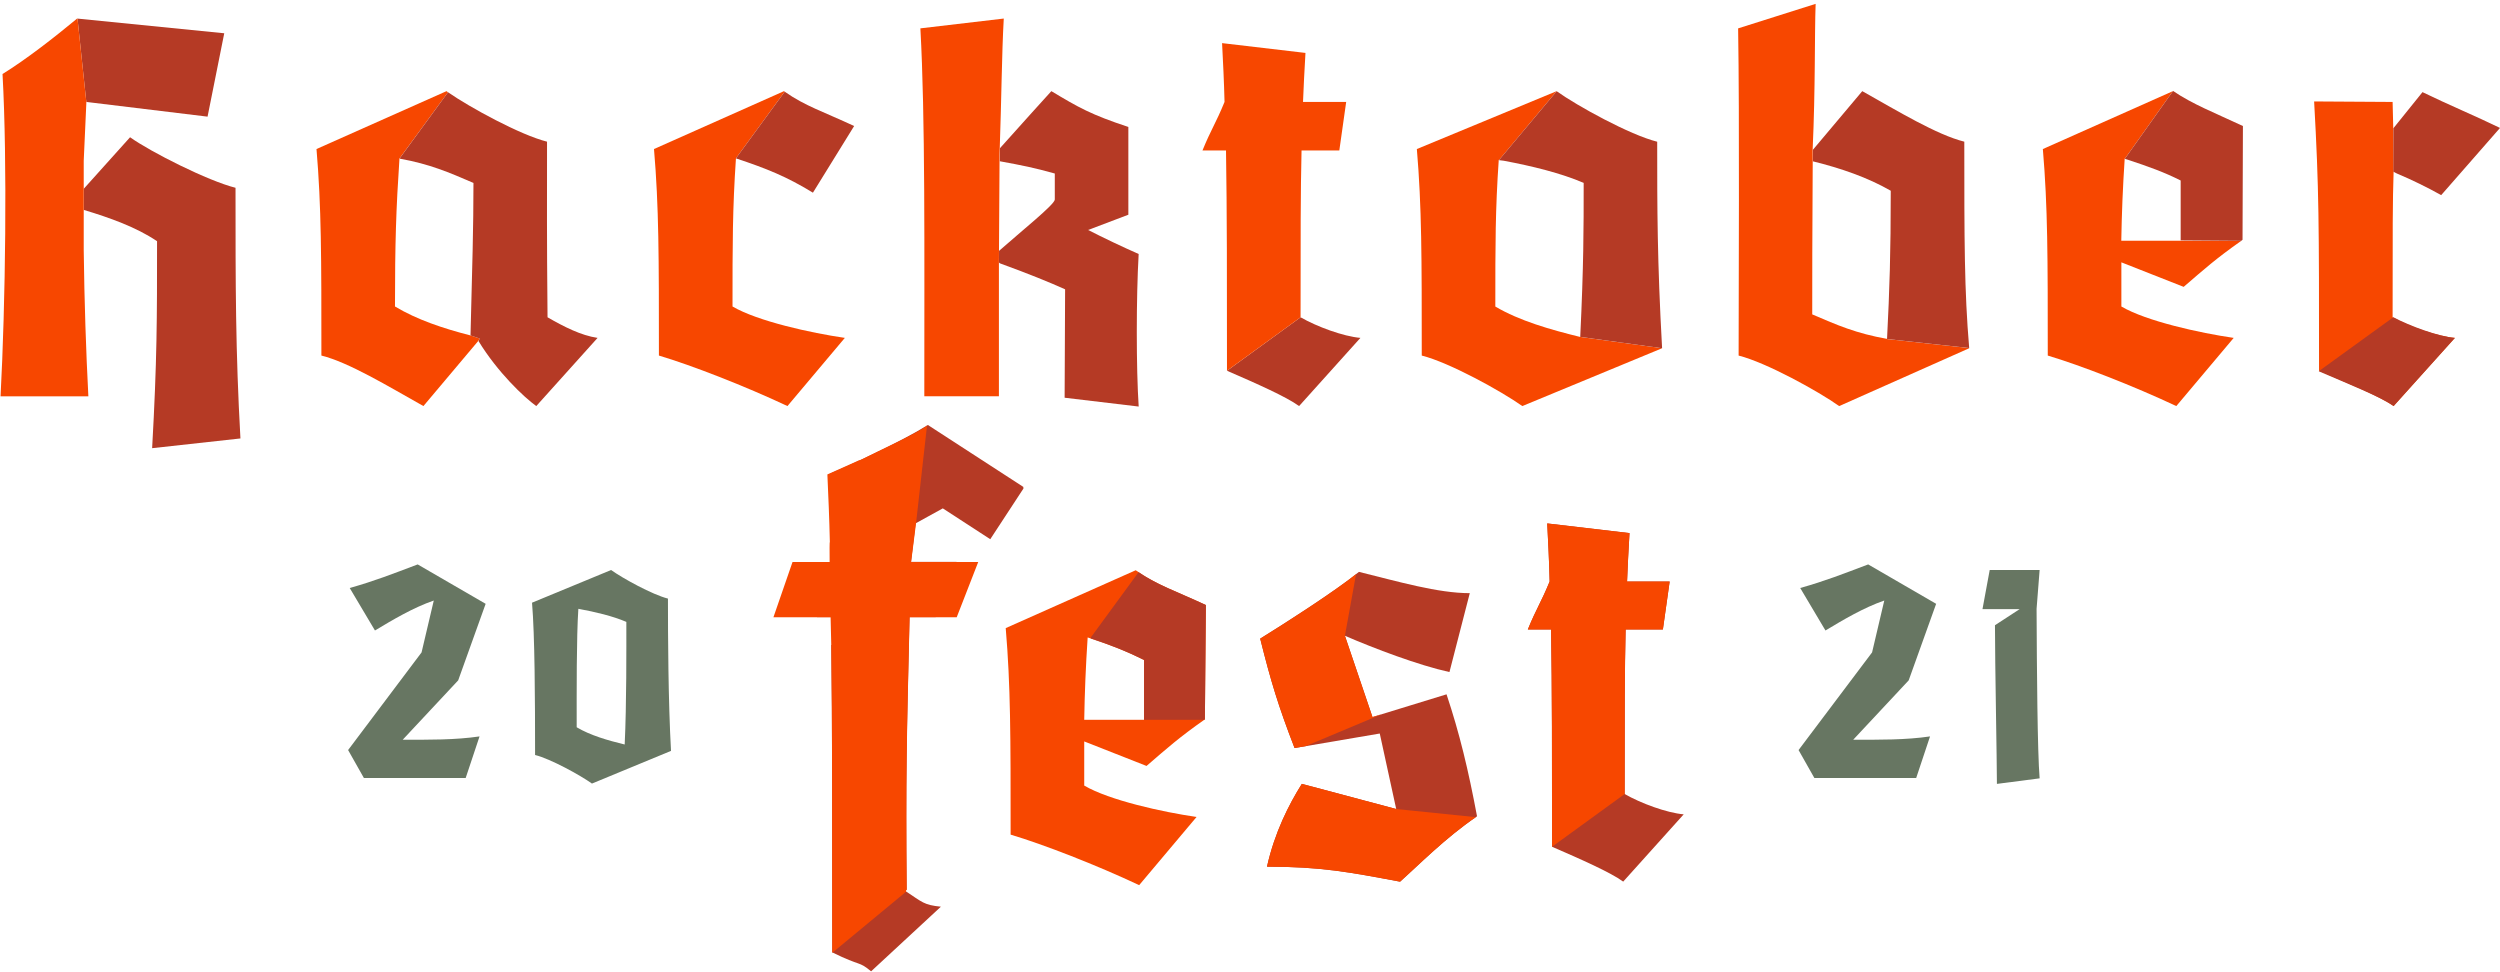 <svg width="815" height="317" viewBox="0 0 815 317" fill="none" xmlns="http://www.w3.org/2000/svg">
<g clip-path="url(#clip0)">
<path d="M780.198 41.725L779.992 33.234L754.406 33.07C756.004 61.856 756.004 72.251 756.004 120.863C765.592 125.022 776.153 129.34 780.312 132.376L800.302 110.149C794.705 109.67 785.269 106.474 779.992 103.434C779.992 74.808 779.992 65.855 780.312 56.1L780.198 41.725Z" fill="#F74700"/>
<path d="M423.985 103.434L399.996 120.863C409.585 125.022 419.35 129.34 423.505 132.376L443.495 110.149C437.898 109.67 429.262 106.474 423.985 103.434Z" fill="#B53A25"/>
<path d="M239.908 51.622L255.814 29.878L255.583 29.715L213.203 48.586C214.805 67.453 214.805 83.604 214.805 115.909C225.519 119.105 242.788 125.821 256.709 132.376L275.42 110.149C264.387 108.551 246.957 104.712 238.8 99.915C238.8 79.445 238.8 68.092 239.919 51.618L239.908 51.622Z" fill="#F74700"/>
<path d="M156.377 110.359L153.387 109.35C144.591 107.113 135.958 104.233 128.763 99.915C128.763 79.446 129.118 68.053 130.233 51.583H130.293L146.047 30.073L145.553 29.718L103.177 48.586C104.775 67.453 104.775 83.604 104.775 115.909C113.731 118.147 126.362 125.821 138.035 132.376C138.035 132.376 152.428 115.267 155.947 111.108L156.377 110.359Z" fill="#F74700"/>
<path d="M541.845 113.526L515.137 109.847C505.385 107.45 495.31 104.57 487.476 99.932C487.476 79.623 487.476 68.27 488.595 52.119L488.705 52.137L507.466 29.718L461.894 48.589C463.492 67.457 463.492 83.608 463.492 115.913C472.444 118.15 489.557 127.586 496.273 132.38L541.845 113.526Z" fill="#F74700"/>
<path d="M730.663 78.476H711.046H691.539C691.699 69.36 692.018 61.366 692.658 51.611L692.775 51.647L708.35 29.718L665.97 48.589C667.572 67.457 667.572 83.608 667.572 115.913C678.282 119.109 695.555 125.824 709.476 132.38L728.187 110.153C717.154 108.555 699.725 104.716 691.567 99.918V85.522L711.877 93.519C718.691 87.656 722.211 84.46 730.68 78.487" fill="#F74700"/>
<path d="M28.168 33.234L67.665 38.028L73.105 10.843L25.267 6.06L28.157 33.379L28.168 33.234Z" fill="#B53A25"/>
<path d="M78.382 142.934C76.781 114.148 76.781 93.519 76.781 61.217C67.824 58.98 49.117 49.544 42.401 44.743C42.401 44.743 33.214 54.964 27.294 61.558V68.426C35.739 70.976 44.34 74.009 51.198 78.632C51.198 104.219 51.198 117.34 49.596 146.105L78.382 142.934Z" fill="#B53A25"/>
<path d="M755.905 121.027C765.45 125.16 776.146 129.361 780.298 132.39L800.287 110.163C795 109.709 785.628 106.289 780.23 103.416L755.905 121.027Z" fill="#B53A25"/>
<path d="M455.164 263.742L449.802 239.129L422.032 243.863C416.666 229.977 414.297 222.087 410.828 208.201C418.715 203.311 435.757 192.423 443.016 186.429C455.8 189.582 468.737 193.372 479.149 193.372L472.522 219.089C462.423 216.88 447.906 211.358 438.431 207.257L447.423 233.763L471.571 226.348C475.832 239.132 478.673 250.961 481.514 266.121C471.418 272.908 462.107 282.372 456.428 287.429C439.702 284.275 430.551 282.539 413.036 282.539C415.561 271.335 420.139 262.343 424.4 255.549L455.164 263.742Z" fill="#B53A25"/>
<path d="M530.425 189.575H544.31L542.101 205.201H529.952C529.636 218.457 529.636 233.127 529.636 258.848C534.846 261.846 543.365 265.003 548.887 265.475L529.164 287.407C525.062 284.41 515.435 280.149 505.968 276.043C505.968 246.696 505.968 224.448 505.655 205.197H498.08C500.921 198.254 502.342 196.518 505.183 189.572C505.027 183.105 504.71 176.787 504.394 170.637L531.217 173.794C530.904 179.635 530.585 184.685 530.425 189.575Z" fill="#B53A25"/>
<path d="M505.968 276.043C505.968 246.696 505.968 224.448 505.655 205.197H498.08C500.921 198.254 502.342 196.518 505.183 189.572C505.027 183.105 504.71 176.787 504.394 170.637L531.217 173.794C530.904 179.632 530.588 184.682 530.428 189.572H544.313L542.105 205.197H529.956C529.64 218.454 529.64 233.124 529.64 258.845" fill="#F74700"/>
<path d="M425.618 243.245L450.42 232.839L447.433 233.756L438.442 207.25L442.071 187.178C434.379 193.293 418.399 203.514 410.82 208.194C414.29 222.079 416.659 229.97 422.024 243.855L425.618 243.245Z" fill="#F74700"/>
<path d="M455.164 263.742L424.397 255.539C420.135 262.325 415.561 271.317 413.033 282.528C430.547 282.528 439.699 284.264 456.425 287.418C462.029 282.446 471.169 273.156 481.113 266.395L455.164 263.742Z" fill="#F74700"/>
<path d="M393.118 197.246L392.794 234.505C384.161 240.585 380.642 243.784 373.767 249.701L353.458 241.703V256.096C361.626 260.894 379.026 264.733 390.078 266.331L371.367 288.558C357.457 282.002 340.183 275.287 329.462 272.087C329.462 239.771 329.462 223.631 327.864 204.764L370.244 185.896C376.967 190.69 383.199 192.612 393.118 197.246ZM372.965 234.665V215.158C367.208 212.282 361.931 210.186 354.576 207.804C353.937 217.555 353.618 225.56 353.458 234.665H372.965Z" fill="#F74700"/>
<path d="M355.61 207.804L355.585 208.137C362.41 210.396 367.482 212.417 372.965 215.158V234.665H392.571L392.794 234.505L393.118 197.246C383.654 192.825 377.546 190.854 371.171 186.532L355.61 207.804Z" fill="#B53A25"/>
<path d="M295.334 290.142L295.561 290.008C295.245 253.275 295.561 240.444 296.507 201.189H305.04L311.834 183.179H296.984L298.833 167.86C308.472 164.8 316.073 159.705 323.337 158.627C323.024 158.444 303.82 146.801 299.721 141.581C295.611 145.001 281.503 149.505 272.025 154.194C272.498 163.378 272.974 173.1 273.291 183.183H273.134L266.34 201.193H273.923C274.012 204.338 274.098 207.354 274.179 210.276H271.001C271.321 232.541 271.321 276.533 271.321 310.474C280.92 315.22 279.818 313.186 283.978 316.655L306.732 295.581C301.129 295.03 300.617 294.053 295.334 290.588V290.142Z" fill="#B53A25"/>
<path d="M298.656 170.523L307.356 165.729L322.827 175.783L333.649 159.255C333.643 159.159 333.605 158.805 333.593 158.725L302.481 138.541C293.637 144.102 276.988 151.709 269.891 154.72L298.656 170.523Z" fill="#B53A25"/>
<path d="M297.024 183.22L298.656 170.346L302.207 138.74C299.294 141.174 286.684 146.795 280.243 150.089V149.968L269.725 154.669C270.042 161.793 270.366 169.103 270.526 176.575C270.423 176.689 270.419 179.386 270.462 183.204H258.366L252.135 201.231H270.779C270.893 206.399 270.992 210.322 270.992 210.322C271.313 232.609 271.313 276.644 271.313 310.618L295.362 290.712V290.27L295.589 290.136C295.273 253.367 295.589 240.524 296.536 201.231H311.886L318.898 183.22H297.024Z" fill="#F74700"/>
<path d="M28.157 33.379L25.267 6.06H25.128C17.774 12.14 8.818 19.171 0.824 24.128C2.422 52.914 1.783 98.97 0.181 129.194H28.807C28.047 114.759 27.493 98.121 27.294 81.498V52.421L28.157 33.379Z" fill="#F74700"/>
<path d="M325.865 50.063C326.511 31.597 326.575 17.559 327.229 6.046L300.044 9.242C301.642 38.007 301.326 80.561 301.326 129.177H325.645V86.005L325.865 50.063Z" fill="#F74700"/>
<path d="M371.203 82.805C365.77 80.404 359.69 77.528 354.736 74.971L367.844 69.999V41.387C355.695 37.389 351.537 34.995 342.74 29.715C342.74 29.715 331.597 41.995 325.989 48.309L325.95 52.57C333.628 53.99 336.984 54.651 343.862 56.565V65.052C343.862 66.647 332.889 75.397 325.691 81.789L325.659 85.582L326.014 85.862C335.247 89.215 342.279 92.084 347.225 94.318C347.225 102.315 347.066 122.941 347.066 129.659L371.214 132.536C370.39 120.227 370.39 96.878 371.203 82.805Z" fill="#B53A25"/>
<path d="M239.908 51.622C249.983 54.978 256.382 57.538 265.015 62.815L278.449 41.082C268.648 36.497 262.444 34.566 255.814 29.889L239.908 51.622Z" fill="#B53A25"/>
<path d="M178.497 103.434C178.235 74.84 178.334 68.092 178.334 46.185C169.58 43.994 153.057 34.942 146.05 30.073L130.276 51.64L130.297 51.718C140.127 53.493 146.306 56.167 154.349 59.637C154.349 74.197 153.955 87.137 153.387 109.354L156.377 110.362L156.001 111.197C162.233 121.392 170.83 129.51 174.822 132.38L194.808 110.153C189.371 109.35 183.771 106.474 178.497 103.434Z" fill="#B53A25"/>
<path d="M399.996 120.863C399.996 91.122 399.996 68.572 399.68 49.062H392.003C394.879 42.026 396.321 40.269 399.197 33.234C399.037 26.675 398.718 20.279 398.398 14.057L425.583 17.253C425.267 23.17 424.944 28.287 424.784 33.234H438.854L436.616 49.062H424.304C423.985 62.496 423.985 77.368 423.985 103.434L399.996 120.863Z" fill="#F74700"/>
<path d="M488.645 52.211L490.211 52.4C499.462 54.133 508.869 56.441 516.277 59.619C516.277 74.648 516.277 86.48 515.155 109.83L541.845 113.526C540.247 84.74 540.247 68.11 540.247 46.203C531.291 43.962 514.178 34.526 507.463 29.732L488.645 52.211Z" fill="#B53A25"/>
<path d="M590.919 48.895C591.85 28.337 591.523 11.685 591.896 1.255L566.629 9.253C567.109 38.017 566.789 94.005 566.789 115.916C575.745 118.154 592.858 127.589 599.574 132.383L641.961 113.526V113.477L615.167 110.533V110.472C605.142 108.697 598.92 105.998 590.788 102.489C590.788 94.677 590.788 74.026 590.948 52.598L590.919 48.895Z" fill="#F74700"/>
<path d="M641.957 113.459C640.363 94.613 640.363 78.458 640.363 46.185C631.403 43.944 618.771 36.27 607.099 29.715C607.099 29.715 596.161 42.662 591.008 48.831V52.595C600.103 54.832 608.885 57.865 616.385 62.183C616.385 82.464 616.009 94.194 615.174 110.522L641.957 113.459Z" fill="#B53A25"/>
<path d="M692.697 51.771L693.72 52.094C700.548 54.353 705.414 56.086 710.897 58.842V78.352L730.652 78.501C730.73 78.444 731.007 78.22 731.067 78.167L731.192 41.082C721.728 36.657 714.785 33.98 708.411 29.644L692.697 51.771Z" fill="#B53A25"/>
<path d="M789.733 30.034L780.458 41.547L780.23 41.799V55.972L781.37 56.558C786.313 58.641 791.14 60.996 795.824 63.614L815 41.707C807.482 38.028 797.567 33.87 789.733 30.034Z" fill="#B53A25"/>
<path d="M113.482 244.516L137.431 212.683L141.412 195.772C134.63 198.123 128.117 202.012 122.236 205.538L114.008 191.688C122.325 189.337 128.024 187.072 136.164 184L158.32 196.845L149.367 221.802L131.281 241.156C139.779 241.156 148.461 241.245 156.331 240.07L151.807 253.635H118.635L113.482 244.516Z" fill="#677662"/>
<path d="M217.752 195.14C217.752 207.53 217.845 228.521 218.75 244.789L192.976 255.443C189.176 252.73 179.499 247.392 174.435 246.128C174.435 227.857 174.346 207.15 173.441 196.479L199.215 185.825C203.011 188.538 212.688 193.872 217.752 195.14ZM203.647 242.708C204.279 229.505 204.187 211.238 204.187 202.736C199.758 200.836 194.059 199.48 188.544 198.475C187.912 207.878 188 225.606 188 237.09C192.432 239.725 198.128 241.369 203.647 242.708Z" fill="#677662"/>
<path d="M586.331 244.516L610.298 212.683L614.276 195.772C607.493 198.123 600.983 202.012 595.099 205.538L586.871 191.688C595.191 189.337 600.888 187.072 609.027 184L631.183 196.845L622.23 221.802L604.144 241.156C612.646 241.156 621.328 241.245 629.194 240.07L624.674 253.635H591.488L586.331 244.516Z" fill="#677662"/>
<path d="M650.995 255.549C650.995 248.497 650.359 216.028 650.359 203.823L658.41 198.574H646.29L648.644 185.825H664.919L663.925 198.485C664.017 218.29 664.198 245.059 664.919 253.742L650.995 255.549Z" fill="#677662"/>
</g>
<defs>
<clipPath id="clip0">
<rect width="815" height="315.702" fill="white" transform="translate(0 0.953)"/>
</clipPath>
</defs>
</svg>
